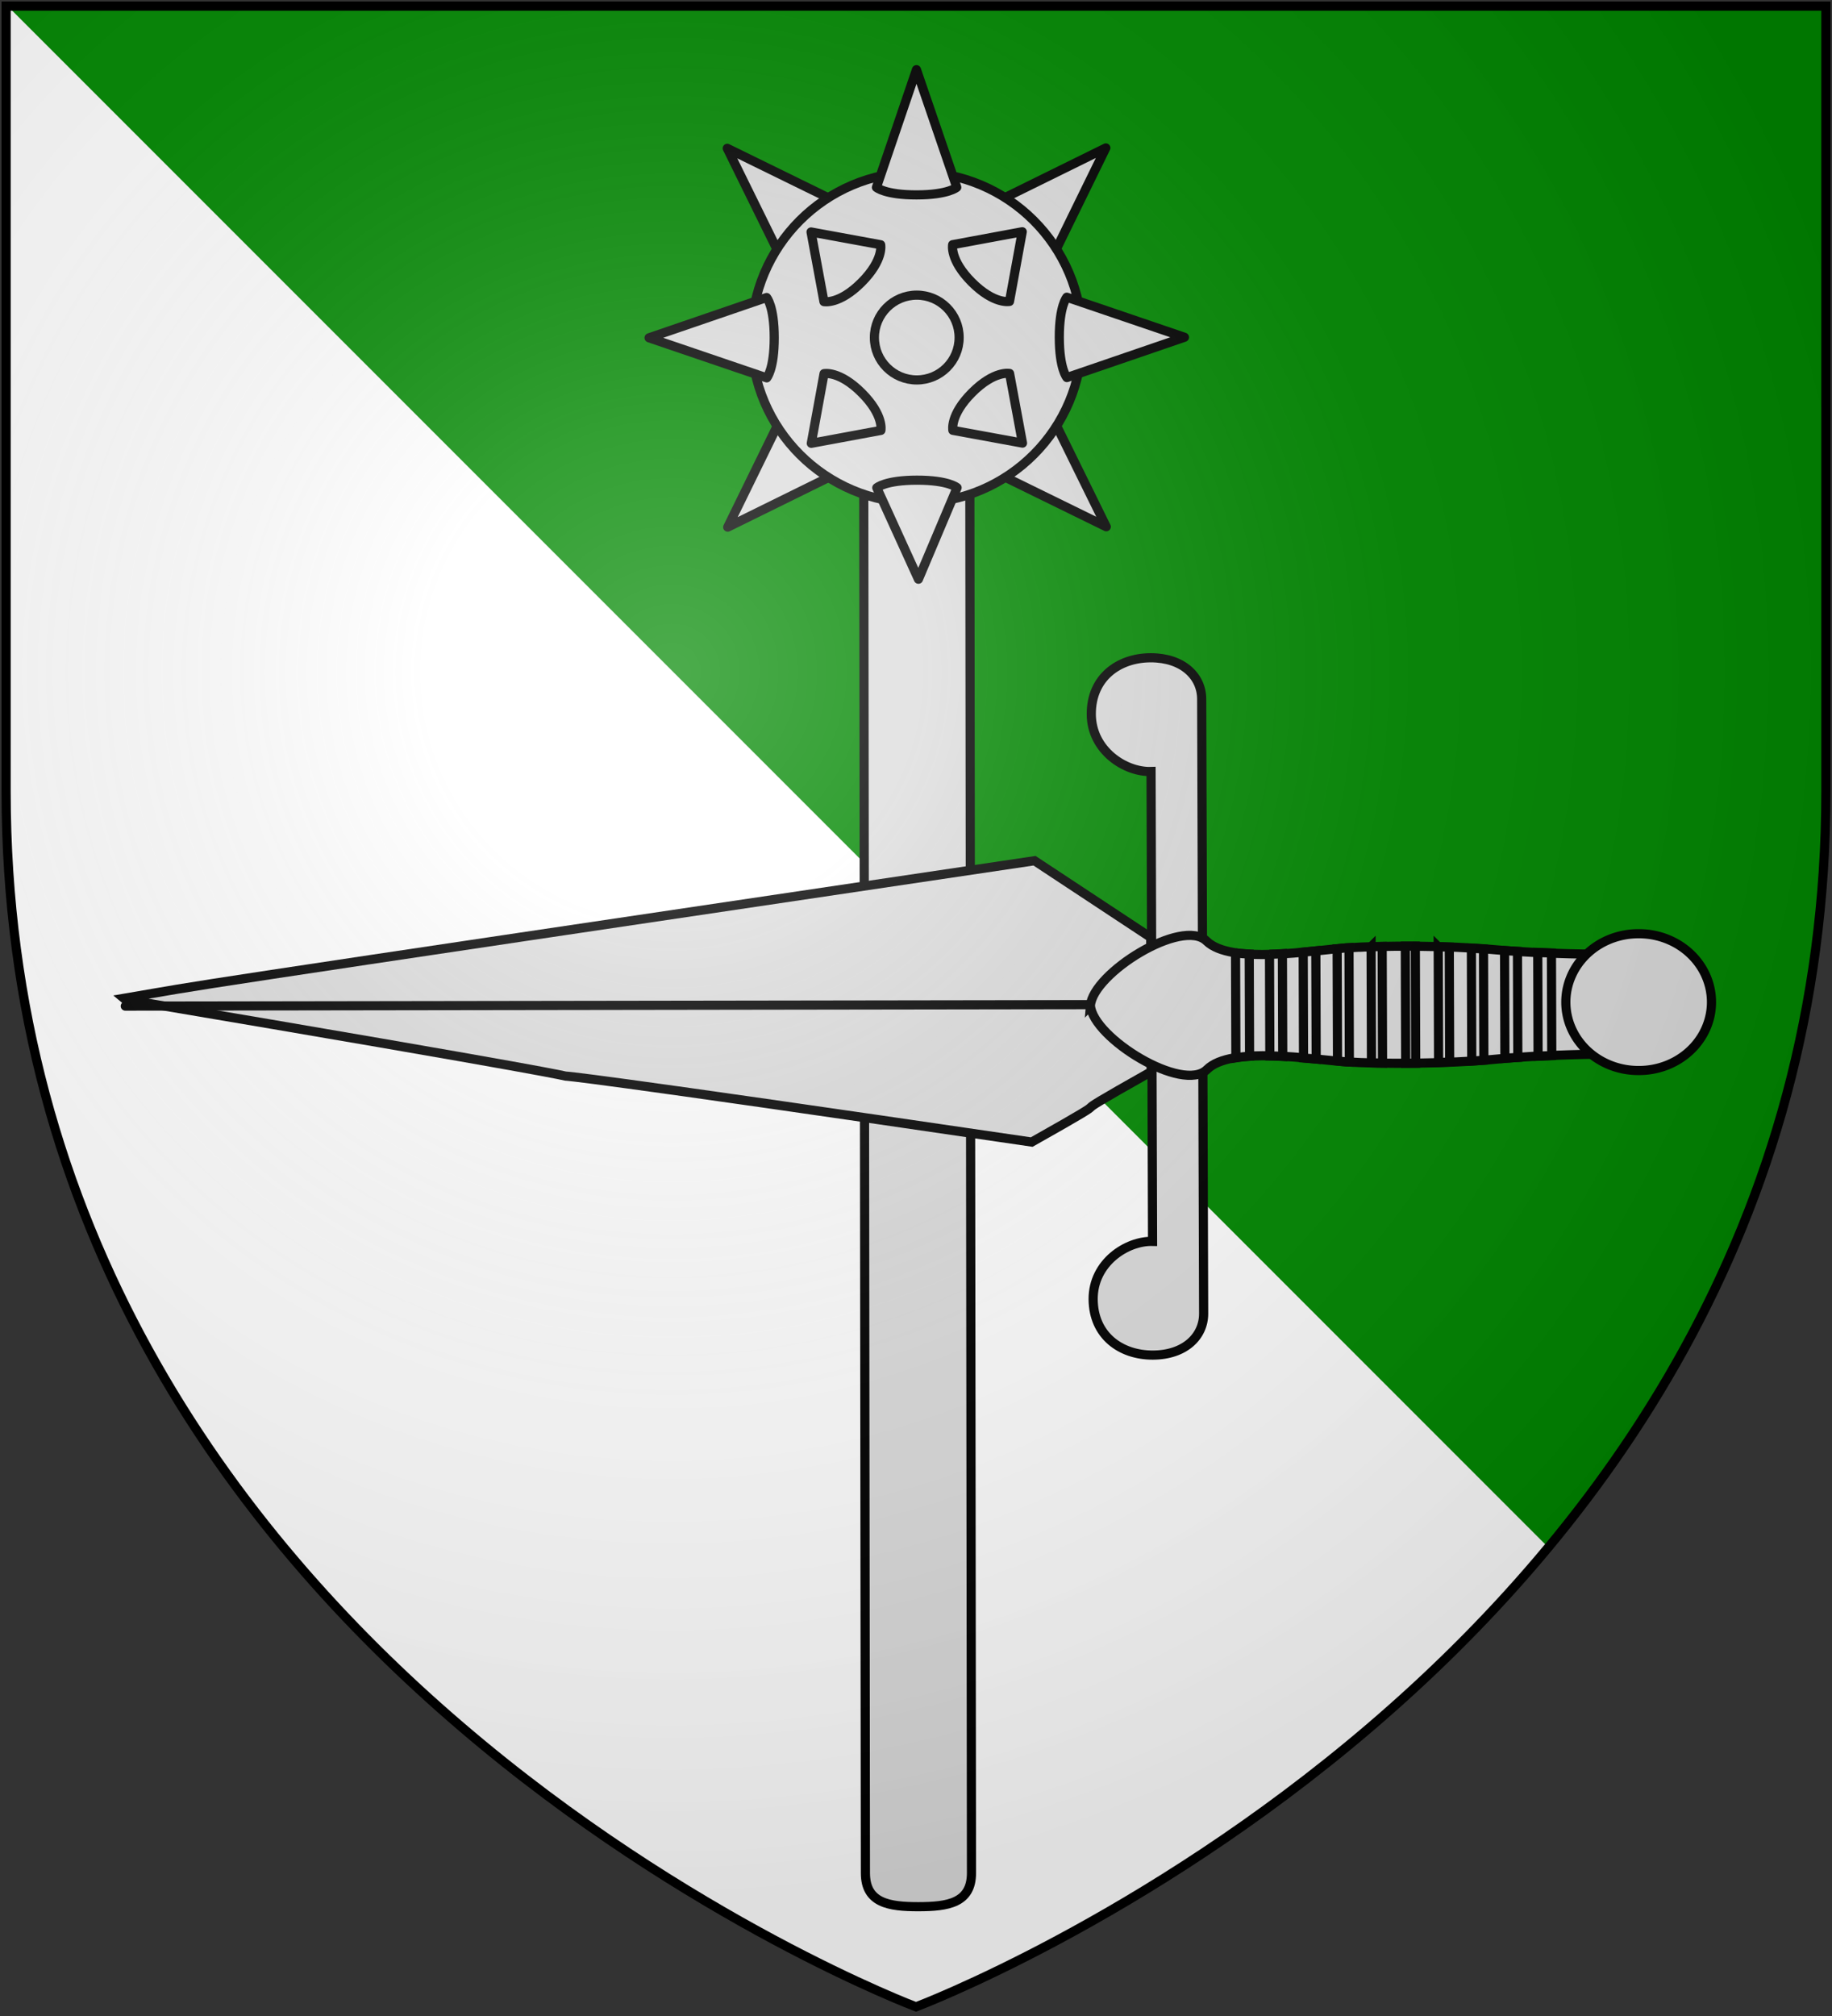 <?xml version="1.0" encoding="UTF-8" standalone="no"?>
<svg
   xmlns:dc="http://purl.org/dc/elements/1.1/"
   xmlns:cc="http://creativecommons.org/ns#"
   xmlns:rdf="http://www.w3.org/1999/02/22-rdf-syntax-ns#"
   xmlns:svg="http://www.w3.org/2000/svg"
   xmlns="http://www.w3.org/2000/svg"
   xmlns:xlink="http://www.w3.org/1999/xlink"
   xmlns:sodipodi="http://sodipodi.sourceforge.net/DTD/sodipodi-0.dtd"
   xmlns:inkscape="http://www.inkscape.org/namespaces/inkscape"
   width="600"
   height="660"
   id="svg2"
   version="1.1"
   inkscape:version="0.48.2 r9819"
   sodipodi:docname="House_Chelsted.svg">
  <rect width="100%" height="100%" fill="#333333" stroke="none"/>
  <sodipodi:namedview
     pagecolor="#ffffff"
     bordercolor="#666666"
     borderopacity="1"
     objecttolerance="10"
     gridtolerance="10"
     guidetolerance="10"
     inkscape:pageopacity="0"
     inkscape:pageshadow="2"
     inkscape:window-width="1366"
     inkscape:window-height="715"
     id="namedview22"
     showgrid="false"
     inkscape:zoom="0.50568848"
     inkscape:cx="342.9158"
     inkscape:cy="296.74414"
     inkscape:window-x="-8"
     inkscape:window-y="-8"
     inkscape:window-maximized="1"
     inkscape:current-layer="layer2" />
  <defs
     id="defs4">
    <inkscape:path-effect
       effect="spiro"
       id="path-effect7615"
       is_visible="true" />
    <inkscape:path-effect
       effect="spiro"
       id="path-effect3576"
       is_visible="true" />
    <inkscape:path-effect
       is_visible="true"
       id="path-effect3572"
       effect="spiro" />
    <inkscape:path-effect
       effect="spiro"
       id="path-effect3568"
       is_visible="true" />
    <inkscape:path-effect
       is_visible="true"
       id="path-effect3136"
       effect="spiro" />
    <inkscape:path-effect
       effect="spiro"
       id="path-effect3132"
       is_visible="true" />
    <inkscape:path-effect
       effect="spiro"
       id="path-effect3101"
       is_visible="true" />
    <inkscape:path-effect
       is_visible="true"
       id="path-effect3085"
       effect="spiro" />
    <inkscape:path-effect
       is_visible="true"
       id="path-effect3083"
       effect="spiro" />
    <inkscape:path-effect
       is_visible="true"
       id="path-effect3081"
       effect="spiro" />
    <inkscape:path-effect
       is_visible="true"
       id="path-effect3079"
       effect="spiro" />
    <inkscape:path-effect
       is_visible="true"
       id="path-effect3077"
       effect="spiro" />
    <inkscape:path-effect
       is_visible="true"
       id="path-effect3075"
       effect="spiro" />
    <inkscape:path-effect
       effect="spiro"
       id="path-effect3049"
       is_visible="true" />
    <inkscape:path-effect
       is_visible="true"
       id="path-effect3045"
       effect="spiro" />
    <inkscape:path-effect
       effect="spiro"
       id="path-effect3041"
       is_visible="true" />
    <radialGradient
       id="rg"
       gradientUnits="userSpaceOnUse"
       cx="220"
       cy="220"
       r="405">
      <stop
         style="stop-color:#fff;stop-opacity:.3"
         offset="0"
         id="stop7" />
      <stop
         style="stop-color:#fff;stop-opacity:.2"
         offset=".2"
         id="stop9" />
      <stop
         style="stop-color:#666;stop-opacity:.1"
         offset=".6"
         id="stop11" />
      <stop
         style="stop-color:#000;stop-opacity:.13"
         offset="1"
         id="stop13" />
    </radialGradient>
    <path
       id="shield"
       d="m2,2v257c0,286 298,398 298,398c0,0 298-112 298-398V2z" />
    <radialGradient
       inkscape:collect="always"
       xlink:href="#rg-7"
       id="radialGradient3055-1"
       gradientUnits="userSpaceOnUse"
       cx="220"
       cy="220"
       r="405" />
    <radialGradient
       id="rg-7"
       gradientUnits="userSpaceOnUse"
       cx="220"
       cy="220"
       r="405">
      <stop
         style="stop-color:#fff;stop-opacity:.3"
         offset="0"
         id="stop7-4" />
      <stop
         style="stop-color:#fff;stop-opacity:.2"
         offset=".2"
         id="stop9-0" />
      <stop
         style="stop-color:#666;stop-opacity:.1"
         offset=".6"
         id="stop11-9" />
      <stop
         style="stop-color:#000;stop-opacity:.13"
         offset="1"
         id="stop13-4" />
    </radialGradient>
    <radialGradient
       r="405"
       cy="220"
       cx="220"
       gradientUnits="userSpaceOnUse"
       id="radialGradient3074"
       xlink:href="#rg-7"
       inkscape:collect="always" />
    <inkscape:path-effect
       is_visible="true"
       id="path-effect10120-1"
       effect="spiro" />
    <inkscape:path-effect
       effect="spiro"
       id="path-effect10118-3"
       is_visible="true" />
    <inkscape:path-effect
       effect="spiro"
       id="path-effect10116-9"
       is_visible="true" />
    <inkscape:path-effect
       effect="spiro"
       id="path-effect10114-7"
       is_visible="true" />
    <inkscape:path-effect
       effect="spiro"
       id="path-effect10112-7"
       is_visible="true" />
    <inkscape:path-effect
       effect="spiro"
       id="path-effect10110-2"
       is_visible="true" />
    <linearGradient
       inkscape:collect="always"
       xlink:href="#linearGradient4719-5"
       id="linearGradient4039"
       gradientUnits="userSpaceOnUse"
       gradientTransform="matrix(2.326,0,0,2.294,447.695,-1820.28)"
       x1="-145.259"
       y1="984.243"
       x2="-64.143"
       y2="984.148" />
    <linearGradient
       inkscape:collect="always"
       id="linearGradient4719-5">
      <stop
         style="stop-color:#666666;stop-opacity:1;"
         offset="0"
         id="stop4721-5" />
      <stop
         id="stop4809-1"
         offset="0.393"
         style="stop-color:#666666;stop-opacity:0.749;" />
      <stop
         style="stop-color:#666666;stop-opacity:0;"
         offset="1"
         id="stop4723-7" />
    </linearGradient>
    <radialGradient
       inkscape:collect="always"
       xlink:href="#linearGradient4801-8"
       id="radialGradient4041"
       gradientUnits="userSpaceOnUse"
       gradientTransform="matrix(-0.722,1.265,-2.273,-1.262,1712.011,1733.784)"
       cx="-307.143"
       cy="782.362"
       fx="-307.143"
       fy="782.362"
       r="63" />
    <linearGradient
       inkscape:collect="always"
       id="linearGradient4801-8">
      <stop
         style="stop-color:#000000;stop-opacity:1;"
         offset="0"
         id="stop4803-2" />
      <stop
         style="stop-color:#000000;stop-opacity:0;"
         offset="1"
         id="stop4805-4" />
    </linearGradient>
    <inkscape:path-effect
       effect="spiro"
       id="path-effect10108-4"
       is_visible="true" />
    <linearGradient
       inkscape:collect="always"
       xlink:href="#linearGradient4719-5"
       id="linearGradient4044"
       gradientUnits="userSpaceOnUse"
       gradientTransform="matrix(-2.406,0,0,-1.649,142.062,1726.531)"
       x1="-145.259"
       y1="984.243"
       x2="-64.143"
       y2="984.148" />
    <radialGradient
       inkscape:collect="always"
       xlink:href="#linearGradient4801-8"
       id="radialGradient4046"
       gradientUnits="userSpaceOnUse"
       gradientTransform="matrix(0.746,-0.909,2.351,0.906,-1165.637,-827.118)"
       cx="-307.143"
       cy="782.362"
       fx="-307.143"
       fy="782.362"
       r="63" />
    <inkscape:path-effect
       effect="spiro"
       id="path-effect10102-7"
       is_visible="true" />
    <linearGradient
       inkscape:collect="always"
       xlink:href="#linearGradient4719-5"
       id="linearGradient4049"
       gradientUnits="userSpaceOnUse"
       gradientTransform="matrix(2.335,0,0,-1.615,449.441,1692.189)"
       x1="-145.259"
       y1="984.243"
       x2="-64.143"
       y2="984.148" />
    <radialGradient
       inkscape:collect="always"
       xlink:href="#linearGradient4801-8"
       id="radialGradient4051"
       gradientUnits="userSpaceOnUse"
       gradientTransform="matrix(-0.724,-0.89,-2.282,0.888,1718.788,-809.094)"
       cx="-307.143"
       cy="782.362"
       fx="-307.143"
       fy="782.362"
       r="63" />
    <inkscape:path-effect
       is_visible="true"
       id="path-effect10096-8"
       effect="spiro" />
    <linearGradient
       inkscape:collect="always"
       xlink:href="#linearGradient4719-5"
       id="linearGradient4054"
       gradientUnits="userSpaceOnUse"
       gradientTransform="matrix(-2.41,0,0,2.282,139.611,-1810.816)"
       x1="-145.259"
       y1="984.243"
       x2="-64.143"
       y2="984.148" />
    <radialGradient
       inkscape:collect="always"
       xlink:href="#linearGradient4801-8"
       id="radialGradient4056"
       gradientUnits="userSpaceOnUse"
       gradientTransform="matrix(0.748,1.258,2.355,-1.255,-1170.296,1723.935)"
       cx="-307.143"
       cy="782.362"
       fx="-307.143"
       fy="782.362"
       r="63" />
    <inkscape:path-effect
       is_visible="true"
       id="path-effect10090-3"
       effect="spiro" />
    <inkscape:path-effect
       effect="spiro"
       id="path-effect10084-1"
       is_visible="true" />
    <inkscape:path-effect
       effect="spiro"
       id="path-effect10082-1"
       is_visible="true" />
    <radialGradient
       inkscape:collect="always"
       xlink:href="#linearGradient4801-8"
       id="radialGradient4061"
       gradientUnits="userSpaceOnUse"
       gradientTransform="matrix(-0.765,1.29,-2.41,-1.287,1806.844,1757.47)"
       cx="-307.143"
       cy="782.362"
       fx="-307.143"
       fy="782.362"
       r="63" />
    <inkscape:path-effect
       effect="spiro"
       id="path-effect10080-4"
       is_visible="true" />
    <inkscape:path-effect
       is_visible="true"
       id="path-effect3075-1"
       effect="spiro" />
    <inkscape:path-effect
       effect="spiro"
       id="path-effect3101-7"
       is_visible="true" />
    <linearGradient
       inkscape:collect="always"
       xlink:href="#grad1-7-7"
       id="linearGradient3085-8-8"
       gradientUnits="userSpaceOnUse"
       gradientTransform="matrix(0.775,0,0,0.31,152.69,-13.619)"
       x1="78.877"
       y1="178.074"
       x2="301.406"
       y2="178.074" />
    <linearGradient
       id="grad1-7-7"
       x1="78.877"
       y1="178.074"
       x2="301.406"
       y2="178.074"
       gradientTransform="scale(1.578,0.634)"
       gradientUnits="userSpaceOnUse">
      <stop
         offset="0%"
         style="stop-color:#da0;"
         id="stop16-4-4" />
      <stop
         offset="40%"
         style="stop-color:#fd0;"
         id="stop18-0-0" />
      <stop
         offset="60%"
         style="stop-color:#fd0;"
         id="stop20-9-9" />
      <stop
         offset="100%"
         style="stop-color:#da0;"
         id="stop22-4-4" />
    </linearGradient>
    <linearGradient
       inkscape:collect="always"
       xlink:href="#grad1-7-7"
       id="linearGradient3081-8-8"
       gradientUnits="userSpaceOnUse"
       gradientTransform="matrix(0.775,0,0,0.31,-27.31,-13.619)"
       x1="78.877"
       y1="178.074"
       x2="301.406"
       y2="178.074" />
    <linearGradient
       id="linearGradient3093"
       x1="78.877"
       y1="178.074"
       x2="301.406"
       y2="178.074"
       gradientTransform="scale(1.578,0.634)"
       gradientUnits="userSpaceOnUse">
      <stop
         offset="0%"
         style="stop-color:#da0;"
         id="stop3095" />
      <stop
         offset="40%"
         style="stop-color:#fd0;"
         id="stop3097" />
      <stop
         offset="60%"
         style="stop-color:#fd0;"
         id="stop3099" />
      <stop
         offset="100%"
         style="stop-color:#da0;"
         id="stop3101" />
    </linearGradient>
    <linearGradient
       y2="178.074"
       x2="301.406"
       y1="178.074"
       x1="78.877"
       gradientTransform="matrix(0.775,0,0,0.31,332.69,-13.619)"
       gradientUnits="userSpaceOnUse"
       id="linearGradient3128-1"
       xlink:href="#grad1-7-7"
       inkscape:collect="always" />
    <linearGradient
       id="linearGradient3104"
       x1="78.877"
       y1="178.074"
       x2="301.406"
       y2="178.074"
       gradientTransform="scale(1.578,0.634)"
       gradientUnits="userSpaceOnUse">
      <stop
         offset="0%"
         style="stop-color:#da0;"
         id="stop3106" />
      <stop
         offset="40%"
         style="stop-color:#fd0;"
         id="stop3108" />
      <stop
         offset="60%"
         style="stop-color:#fd0;"
         id="stop3110" />
      <stop
         offset="100%"
         style="stop-color:#da0;"
         id="stop3112" />
    </linearGradient>
    <inkscape:path-effect
       is_visible="true"
       id="path-effect3061"
       effect="spiro" />
    <clipPath
       clipPathUnits="userSpaceOnUse"
       id="clipPath10110">
      <path
         style="fill:#ffff00;fill-opacity:1;stroke:none"
         id="path10112"
         d="M 598,2 V 259 C 598,545 300,657 300,657 300,657 2,545 2,259 V 2 z"
         inkscape:connector-curvature="0" />
    </clipPath>
    <clipPath
       clipPathUnits="userSpaceOnUse"
       id="clipPath4574">
      <path
         style="fill:#000000;fill-opacity:1;stroke:none;display:inline"
         id="path4576"
         d="M 598,2 V 259 C 598,545 300,657 300,657 300,657 2,545 2,259 V 2 z"
         inkscape:connector-curvature="0" />
    </clipPath>
  </defs>
  <g
     inkscape:groupmode="layer"
     id="layer2"
     inkscape:label="Elements"
     style="display:inline">
    <use
       height="1052.362"
       width="744.094"
       y="0"
       x="0"
       xlink:href="#shield"
       id="use22"
       style="fill:#ffffff;fill-opacity:1"
       transform="translate(0.5,0)" />
    <path
       inkscape:connector-curvature="0"
       style="fill:#008800;fill-opacity:1"
       d="M 2.5,2 507.375,506.875 c 1.116,-1.341 2.207,-2.702 3.312,-4.062 1.072,-1.32 2.157,-2.662 3.219,-4 0.964,-1.216 1.92,-2.425 2.875,-3.656 0.096,-0.123 0.186,-0.252 0.281,-0.375 0.122,-0.158 0.253,-0.311 0.375,-0.469 1.324,-1.716 2.632,-3.442 3.938,-5.188 1.334,-1.783 2.656,-3.592 3.969,-5.406 0.183,-0.253 0.38,-0.496 0.562,-0.75 0.157,-0.217 0.313,-0.438 0.469,-0.656 1.014,-1.413 2,-2.849 3,-4.281 0.761,-1.089 1.528,-2.181 2.281,-3.281 0.236,-0.345 0.483,-0.685 0.719,-1.031 0.776,-1.141 1.546,-2.285 2.312,-3.438 0.207,-0.312 0.418,-0.625 0.625,-0.938 1.224,-1.85 2.425,-3.713 3.625,-5.594 0.706,-1.108 1.396,-2.226 2.094,-3.344 0.941,-1.508 1.887,-3.035 2.812,-4.562 0.567,-0.936 1.127,-1.87 1.688,-2.812 0.353,-0.595 0.712,-1.184 1.062,-1.781 0.177,-0.301 0.355,-0.605 0.531,-0.906 0.728,-1.248 1.439,-2.521 2.156,-3.781 0.592,-1.04 1.197,-2.076 1.781,-3.125 0.294,-0.527 0.583,-1.064 0.875,-1.594 0.991,-1.8 1.97,-3.613 2.938,-5.438 0.737,-1.391 1.464,-2.782 2.188,-4.188 0.502,-0.975 1.005,-1.955 1.5,-2.938 0.327,-0.65 0.645,-1.316 0.969,-1.969 0.816,-1.643 1.642,-3.306 2.438,-4.969 0.532,-1.111 1.04,-2.224 1.562,-3.344 0.258,-0.553 0.525,-1.101 0.781,-1.656 0.419,-0.911 0.837,-1.834 1.25,-2.75 0.349,-0.775 0.687,-1.565 1.031,-2.344 0.763,-1.723 1.541,-3.444 2.281,-5.188 0.72,-1.696 1.427,-3.41 2.125,-5.125 0.343,-0.842 0.694,-1.684 1.031,-2.531 0.359,-0.901 0.709,-1.813 1.062,-2.719 0.654,-1.679 1.305,-3.366 1.938,-5.062 0.031,-0.083 0.063,-0.167 0.094,-0.25 0.945,-2.541 1.854,-5.106 2.75,-7.688 0.36,-1.037 0.711,-2.082 1.062,-3.125 0.548,-1.626 1.097,-3.265 1.625,-4.906 0.063,-0.196 0.125,-0.397 0.188,-0.594 0.612,-1.913 1.198,-3.846 1.781,-5.781 0.47,-1.56 0.923,-3.114 1.375,-4.688 0.067,-0.232 0.153,-0.455 0.219,-0.688 0.053,-0.186 0.103,-0.376 0.156,-0.562 0.48,-1.694 0.948,-3.414 1.406,-5.125 0.509,-1.902 1.018,-3.828 1.5,-5.75 0.146,-0.583 0.294,-1.165 0.438,-1.75 0.123,-0.5 0.223,-0.999 0.344,-1.5 0.222,-0.92 0.441,-1.825 0.656,-2.75 0.159,-0.682 0.313,-1.378 0.469,-2.062 0.17,-0.749 0.366,-1.498 0.531,-2.25 0.098,-0.445 0.185,-0.897 0.281,-1.344 0.216,-0.998 0.417,-1.997 0.625,-3 0.202,-0.971 0.399,-1.93 0.594,-2.906 0.095,-0.476 0.188,-0.961 0.281,-1.438 0.295,-1.513 0.597,-3.037 0.875,-4.562 0.26,-1.424 0.505,-2.847 0.75,-4.281 0.099,-0.58 0.185,-1.168 0.281,-1.75 0.303,-1.828 0.598,-3.655 0.875,-5.5 0.03,-0.199 0.064,-0.395 0.094,-0.594 0.055,-0.372 0.102,-0.753 0.156,-1.125 0.041,-0.281 0.085,-0.563 0.125,-0.844 0.176,-1.223 0.367,-2.457 0.531,-3.688 0.024,-0.177 0.039,-0.355 0.062,-0.531 0.056,-0.426 0.101,-0.855 0.156,-1.281 0.118,-0.917 0.232,-1.829 0.344,-2.75 0.185,-1.528 0.364,-3.085 0.531,-4.625 0.046,-0.426 0.08,-0.854 0.125,-1.281 0.09,-0.857 0.196,-1.702 0.281,-2.562 0.208,-2.108 0.388,-4.246 0.562,-6.375 0.142,-1.724 0.287,-3.45 0.406,-5.188 0.028,-0.405 0.067,-0.813 0.094,-1.219 0.046,-0.703 0.083,-1.42 0.125,-2.125 0.009,-0.157 0.022,-0.312 0.031,-0.469 0.084,-1.429 0.15,-2.843 0.219,-4.281 0.032,-0.663 0.065,-1.335 0.094,-2 0.06,-1.386 0.111,-2.761 0.156,-4.156 0.038,-1.158 0.066,-2.336 0.094,-3.5 0.025,-1.038 0.045,-2.082 0.062,-3.125 0.009,-0.582 0.024,-1.167 0.031,-1.75 0.02,-1.631 0.032,-3.264 0.032,-4.906 L 598.5,2 2.5,2 z"
       id="background" />
    <path
       inkscape:connector-curvature="0"
       style="stroke:#00ff00"
       d="M 2.5,2 300.5,2"
       id="path3021" />
    <g
       transform="matrix(3.524,-0.977,0.977,3.524,-1435.641,-940.852)"
       style="fill:#dddddd;stroke-width:0.82;stroke-miterlimit:4;stroke-dasharray:none;display:inline"
       id="g4171">
      <path
         sodipodi:nodetypes="cssscc"
         inkscape:connector-curvature="0"
         id="path6580"
         d="m 382.439,415.092 -33.819,122.547 c -0.715,2.592 -2.843,2.338 -5.379,1.638 -2.537,-0.7 -4.493,-1.575 -3.778,-4.166 l 33.819,-122.547 z"
         style="fill:#dddddd;fill-opacity:1;fill-rule:evenodd;stroke:#000000;stroke-width:0.82;stroke-linecap:round;stroke-linejoin:round;stroke-miterlimit:4;stroke-opacity:1;stroke-dasharray:none;stroke-dashoffset:0" />
      <path
         style="color:#000000;fill:#dddddd;stroke:#000000;stroke-width:0.82;stroke-linecap:round;stroke-linejoin:round;stroke-miterlimit:4;stroke-opacity:1;stroke-dasharray:none;stroke-dashoffset:0;marker:none;visibility:visible;display:inline;overflow:visible;enable-background:accumulate"
         d="m 370.862,393.946 -2.069,-10.938 8.324,7.388 c 0,0 -0.324,0.962 -2.793,2.364 -2.469,1.401 -3.461,1.186 -3.461,1.186 z"
         id="path6582"
         inkscape:connector-curvature="0"
         sodipodi:nodetypes="ccczc" />
      <path
         sodipodi:nodetypes="ccczc"
         inkscape:connector-curvature="0"
         id="path6584"
         d="m 384.128,417.336 8.324,7.388 -2.069,-10.938 c 0,0 -0.992,-0.216 -3.461,1.186 -2.469,1.401 -2.793,2.364 -2.793,2.364 z"
         style="color:#000000;fill:#dddddd;stroke:#000000;stroke-width:0.82;stroke-linecap:round;stroke-linejoin:round;stroke-miterlimit:4;stroke-opacity:1;stroke-dasharray:none;stroke-dashoffset:0;marker:none;visibility:visible;display:inline;overflow:visible;enable-background:accumulate" />
      <path
         style="color:#000000;fill:#dddddd;stroke:#000000;stroke-width:0.82;stroke-linecap:round;stroke-linejoin:round;stroke-miterlimit:4;stroke-opacity:1;stroke-dasharray:none;stroke-dashoffset:0;marker:none;visibility:visible;display:inline;overflow:visible;enable-background:accumulate"
         d="m 370.706,413.63 -10.935,2.07 7.386,-8.327 c 0,0 0.962,0.324 2.363,2.794 1.401,2.47 1.186,3.462 1.186,3.462 z"
         id="path6586"
         inkscape:connector-curvature="0"
         sodipodi:nodetypes="ccczc" />
      <path
         sodipodi:nodetypes="ccczc"
         inkscape:connector-curvature="0"
         id="path6588"
         d="m 394.088,400.36 7.386,-8.327 -10.935,2.07 c 0,0 -0.215,0.993 1.186,3.462 1.401,2.47 2.363,2.794 2.363,2.794 z"
         style="color:#000000;fill:#dddddd;stroke:#000000;stroke-width:0.82;stroke-linecap:round;stroke-linejoin:round;stroke-miterlimit:4;stroke-opacity:1;stroke-dasharray:none;stroke-dashoffset:0;marker:none;visibility:visible;display:inline;overflow:visible;enable-background:accumulate" />
      <path
         style="color:#000000;fill:#dddddd;stroke:#000000;stroke-width:0.82;stroke-linecap:round;stroke-linejoin:round;stroke-miterlimit:4;stroke-opacity:1;stroke-dasharray:none;stroke-dashoffset:0;marker:none;visibility:visible;display:inline;overflow:visible;enable-background:accumulate"
         d="m 394.898,407.808 c -2.176,7.887 -10.332,12.515 -18.216,10.338 -7.884,-2.177 -12.511,-10.335 -10.335,-18.222 2.176,-7.887 10.332,-12.515 18.216,-10.338 7.884,2.177 12.511,10.335 10.335,18.222 z"
         id="path6590"
         inkscape:connector-curvature="0" />
      <path
         style="color:#000000;fill:#dddddd;stroke:#000000;stroke-width:0.82;stroke-linecap:round;stroke-linejoin:round;stroke-miterlimit:4;stroke-opacity:1;stroke-dasharray:none;stroke-dashoffset:0;marker:none;visibility:visible;display:inline;overflow:visible;enable-background:accumulate"
         d="m 380.734,389.948 6.269,-9.198 0.664,11.112 c 0,0 -0.91,0.451 -3.646,-0.304 -2.737,-0.756 -3.286,-1.61 -3.286,-1.61 z"
         id="path6592"
         inkscape:connector-curvature="0"
         sodipodi:nodetypes="ccczc" />
      <path
         sodipodi:nodetypes="ccczc"
         inkscape:connector-curvature="0"
         id="path6594"
         d="m 373.58,415.87 1.406,8.886 5.526,-6.972 c 0,0 -0.549,-0.854 -3.286,-1.61 -2.737,-0.756 -3.646,-0.304 -3.646,-0.304 z"
         style="color:#000000;fill:#dddddd;stroke:#000000;stroke-width:0.82;stroke-linecap:round;stroke-linejoin:round;stroke-miterlimit:4;stroke-opacity:1;stroke-dasharray:none;stroke-dashoffset:0;marker:none;visibility:visible;display:inline;overflow:visible;enable-background:accumulate" />
      <path
         sodipodi:nodetypes="ccczc"
         inkscape:connector-curvature="0"
         id="path6596"
         d="m 366.709,403.755 -9.195,-6.27 11.109,-0.664 c 0,0 0.451,0.91 -0.304,3.647 -0.755,2.737 -1.609,3.287 -1.609,3.287 z"
         style="color:#000000;fill:#dddddd;stroke:#000000;stroke-width:0.82;stroke-linecap:round;stroke-linejoin:round;stroke-miterlimit:4;stroke-opacity:1;stroke-dasharray:none;stroke-dashoffset:0;marker:none;visibility:visible;display:inline;overflow:visible;enable-background:accumulate" />
      <path
         style="color:#000000;fill:#dddddd;stroke:#000000;stroke-width:0.82;stroke-linecap:round;stroke-linejoin:round;stroke-miterlimit:4;stroke-opacity:1;stroke-dasharray:none;stroke-dashoffset:0;marker:none;visibility:visible;display:inline;overflow:visible;enable-background:accumulate"
         d="m 392.623,410.911 11.109,-0.664 -9.195,-6.27 c 0,0 -0.854,0.549 -1.609,3.287 -0.755,2.737 -0.304,3.647 -0.304,3.647 z"
         id="path6598"
         inkscape:connector-curvature="0"
         sodipodi:nodetypes="ccczc" />
      <path
         sodipodi:nodetypes="szsss"
         inkscape:connector-curvature="0"
         id="path6600"
         d="m 384.28,404.876 c -0.558,2.021 -2.647,3.207 -4.667,2.649 -2.02,-0.558 -3.206,-2.648 -2.648,-4.669 0.558,-2.021 2.647,-3.207 4.667,-2.649 2.02,0.558 3.206,2.648 2.648,4.669 z"
         style="color:#000000;fill:#dddddd;stroke:#000000;stroke-width:0.82;stroke-linecap:round;stroke-linejoin:round;stroke-miterlimit:4;stroke-opacity:1;stroke-dasharray:none;stroke-dashoffset:0;marker:none;visibility:visible;display:inline;overflow:visible;enable-background:accumulate" />
      <path
         sodipodi:nodetypes="ccczc"
         inkscape:connector-curvature="0"
         id="path6602"
         d="m 385.94,396.713 6.316,0.551 -2.767,5.706 c 0,0 -1.388,-0.083 -2.789,-2.553 -1.401,-2.47 -0.76,-3.704 -0.76,-3.704 z"
         style="color:#000000;fill:#dddddd;stroke:#000000;stroke-width:0.82;stroke-linecap:round;stroke-linejoin:round;stroke-miterlimit:4;stroke-opacity:1;stroke-dasharray:none;stroke-dashoffset:0;marker:none;visibility:visible;display:inline;overflow:visible;enable-background:accumulate" />
      <path
         style="color:#000000;fill:#dddddd;stroke:#000000;stroke-width:0.82;stroke-linecap:round;stroke-linejoin:round;stroke-miterlimit:4;stroke-opacity:1;stroke-dasharray:none;stroke-dashoffset:0;marker:none;visibility:visible;display:inline;overflow:visible;enable-background:accumulate"
         d="m 371.757,404.762 -2.767,5.706 6.316,0.551 c 0,0 0.641,-1.234 -0.76,-3.704 -1.401,-2.47 -2.789,-2.553 -2.789,-2.553 z"
         id="path6604"
         inkscape:connector-curvature="0"
         sodipodi:nodetypes="ccczc" />
      <path
         style="color:#000000;fill:#dddddd;stroke:#000000;stroke-width:0.82;stroke-linecap:round;stroke-linejoin:round;stroke-miterlimit:4;stroke-opacity:1;stroke-dasharray:none;stroke-dashoffset:0;marker:none;visibility:visible;display:inline;overflow:visible;enable-background:accumulate"
         d="m 373.472,398.547 0.551,-6.318 5.704,2.768 c 0,0 -0.083,1.389 -2.552,2.79 -2.469,1.401 -3.703,0.76 -3.703,0.76 z"
         id="path6606"
         inkscape:connector-curvature="0"
         sodipodi:nodetypes="ccczc" />
      <path
         sodipodi:nodetypes="ccczc"
         inkscape:connector-curvature="0"
         id="path6608"
         d="m 381.519,412.735 5.704,2.768 0.551,-6.318 c 0,0 -1.234,-0.642 -3.703,0.76 -2.469,1.401 -2.552,2.79 -2.552,2.79 z"
         style="color:#000000;fill:#dddddd;stroke:#000000;stroke-width:0.82;stroke-linecap:round;stroke-linejoin:round;stroke-miterlimit:4;stroke-opacity:1;stroke-dasharray:none;stroke-dashoffset:0;marker:none;visibility:visible;display:inline;overflow:visible;enable-background:accumulate" />
    </g>
    <g
       id="g2999"
       style="fill:#b7410e"
       transform="matrix(0,-0.893,-0.893,0,594.734,597.388)">
      <path
         d="m 302.972,620.557 c 5.927,-34.853 0.662,1.212 50.447,-333.976 l -28.126,-42.619 -49.212,-0.157 c -23.21,41.213 -2.987,3.299 -25.803,43.808 49.28,335.545 -2.251,9.399 52.294,332.464 z"
         id="path3271"
         style="fill:#dddddd;fill-opacity:1;fill-rule:evenodd;stroke:#000000;stroke-width:3.36;stroke-linecap:round;stroke-linejoin:miter;stroke-miterlimit:4;stroke-opacity:1;stroke-dasharray:none;stroke-dashoffset:0;marker:none;visibility:visible;display:inline;overflow:visible;enable-background:accumulate"
         inkscape:connector-curvature="0" />
      <g
         style="fill:#b7410e"
         id="g3982">
        <path
           inkscape:connector-curvature="0"
           style="fill:#dddddd;fill-opacity:1;fill-rule:evenodd;stroke:#000000;stroke-width:3.36;stroke-linecap:round;stroke-linejoin:miter;stroke-miterlimit:4;stroke-opacity:1;stroke-dasharray:none;stroke-dashoffset:0;marker:none;visibility:visible;display:inline;overflow:visible;enable-background:accumulate"
           id="path3282"
           d="m 318.187,224.972 94.528,0.301 c 8.31,0.026 15.14,6.971 15.107,18.736 -0.033,11.765 -7.298,21.795 -20.657,21.753 -13.359,-0.043 -21.345,-12.485 -21.036,-21.922 l -65.327,-0.208 c 0.026,-9.244 -4.673,-12.988 -2.614,-18.659 z" />
        <path
           inkscape:connector-curvature="0"
           style="fill:#dddddd;fill-opacity:1;fill-rule:evenodd;stroke:#000000;stroke-width:3.36;stroke-linecap:round;stroke-linejoin:miter;stroke-miterlimit:4;stroke-opacity:1;stroke-dasharray:none;stroke-dashoffset:0;marker:none;visibility:visible;display:inline;overflow:visible;enable-background:accumulate"
           id="path3294"
           d="m 281.919,224.857 -94.528,-0.301 c -8.31,-0.026 -15.179,6.874 -15.213,18.639 -0.033,11.765 7.174,21.841 20.533,21.884 13.359,0.043 21.415,-12.349 21.16,-21.788 l 65.327,0.208 c 0.026,-9.244 4.746,-12.958 2.72,-18.642 z" />
      </g>
      <path
         d="m 300.124,620.043 0.571,-378.824"
         id="path3276"
         style="fill:#dddddd;stroke:#000000;stroke-width:3.36;stroke-linecap:round;stroke-linejoin:miter;stroke-miterlimit:4;stroke-opacity:1;stroke-dasharray:none;stroke-dashoffset:0;marker:none;visibility:visible;display:inline;overflow:visible;enable-background:accumulate"
         inkscape:connector-curvature="0" />
      <path
         d="m 300.296,266.087 c 11.922,-0.946 32.358,-33.716 23.661,-42.598 -8.697,-8.882 -3.417,-38.391 -2.508,-51.177 0.461,-6.49 0.71,-15.777 0.621,-25.795 -0.086,-9.72 -0.488,-20.127 -1.321,-29.335 -1.692,-18.697 -1.601,-39.299 -1.601,-39.299 l -36.636,-0.117 c 0,0 -0.026,20.602 -1.823,39.288 -1.797,18.686 -1.848,42.333 -1.012,55.124 0.836,12.792 5.949,42.334 -2.799,51.16 -8.747,8.826 11.503,41.726 23.419,42.748 z"
         id="path3278"
         style="fill:#dddddd;fill-opacity:1;fill-rule:evenodd;stroke:#000000;stroke-width:3.36;stroke-linecap:round;stroke-linejoin:miter;stroke-miterlimit:4;stroke-opacity:1;stroke-dasharray:none;stroke-dashoffset:0;marker:none;visibility:visible;display:inline;overflow:visible;enable-background:accumulate"
         inkscape:connector-curvature="0" />
      <path
         d="m 319.64,212.855 c -0.243,-1.594 -0.342,-3.27 -0.441,-5.022 l -37.456,-0.119 c -0.11,1.751 -0.309,3.425 -0.561,5.019 l 38.458,0.122 z m -0.511,-12.456 c 0.04,-1.578 0.101,-3.139 0.196,-4.73 l -37.638,-0.12 c 0.086,1.591 0.137,3.154 0.169,4.731 l 37.273,0.119 z m 0.764,-12.355 c 0.153,-1.618 0.308,-3.106 0.469,-4.633 l -39.643,-0.126 c 0.152,1.527 0.208,3.018 0.351,4.635 l 38.823,0.124 z m 1.22,-12.451 c 0.096,-1.005 0.312,-2.418 0.374,-3.281 0.021,-0.297 -0.017,-0.753 0.003,-1.062 l -41.83,-0.133 c 0.019,0.309 -0.022,0.764 -0.003,1.062 0.056,0.864 0.265,2.278 0.355,3.284 l 41.101,0.131 z m 0.764,-12.452 c 0.044,-1.358 0.073,-2.602 0.103,-4.055 l -42.741,-0.136 c 0.021,1.439 0.043,2.709 0.08,4.055 l 42.559,0.135 z m 0.218,-12.55 c 7.5e-4,-1.262 0.021,-2.377 0.01,-3.669 l -42.923,-0.137 c -0.017,1.29 -0.004,2.408 -0.01,3.669 l 42.923,0.137 z m -0.239,-12.069 c -0.036,-1.357 -0.03,-2.696 -0.08,-4.055 l -42.194,-0.134 c -0.057,1.362 -0.059,2.695 -0.103,4.055 l 42.377,0.135 z m -0.512,-12.166 c -0.087,-1.501 -0.154,-2.976 -0.261,-4.442 l -40.827,-0.13 c -0.115,1.469 -0.19,2.936 -0.286,4.44 l 41.374,0.132 z m -0.877,-12.168 c -0.127,-1.581 -0.156,-3.154 -0.26,-4.731 l -38.914,-0.124 c -0.113,1.577 -0.151,3.149 -0.287,4.73 l 39.46,0.126 z m -0.695,-12.167 c -0.085,-1.792 -0.106,-3.334 -0.168,-5.021 l -37.638,-0.12 c -0.071,1.687 -0.101,3.228 -0.197,5.02 l 38.002,0.121 z"
         id="path3288"
         style="fill:#dddddd;fill-opacity:1;fill-rule:evenodd;stroke:#000000;stroke-width:3.36;stroke-miterlimit:4;stroke-dasharray:none;marker:none;visibility:visible;display:inline;overflow:visible;enable-background:accumulate"
         inkscape:connector-curvature="0" />
      <path
         d="m 276.509,64.932 a 25.073,26.562 0 1 1 50.145,0.16 25.073,26.562 0 1 1 -50.145,-0.16 z"
         id="path3290"
         style="fill:#dddddd;fill-opacity:1;fill-rule:nonzero;stroke:#000000;stroke-width:3.36;stroke-linecap:round;stroke-linejoin:miter;stroke-miterlimit:4;stroke-opacity:1;stroke-dasharray:none"
         inkscape:connector-curvature="0" />
    </g>
  </g>
  <g
     inkscape:groupmode="layer"
     id="layer1"
     inkscape:label="Cover"
     style="display:inline"
     sodipodi:insensitive="true">
    <path
       d="m 2,2 v 257 c 0,286 298,398 298,398 0,0 298,-112 298,-398 V 2 z"
       id="shine"
       inkscape:connector-curvature="0"
       style="fill:url(#radialGradient3074);stroke:#000000;stroke-width:3" />
  </g>
</svg>
